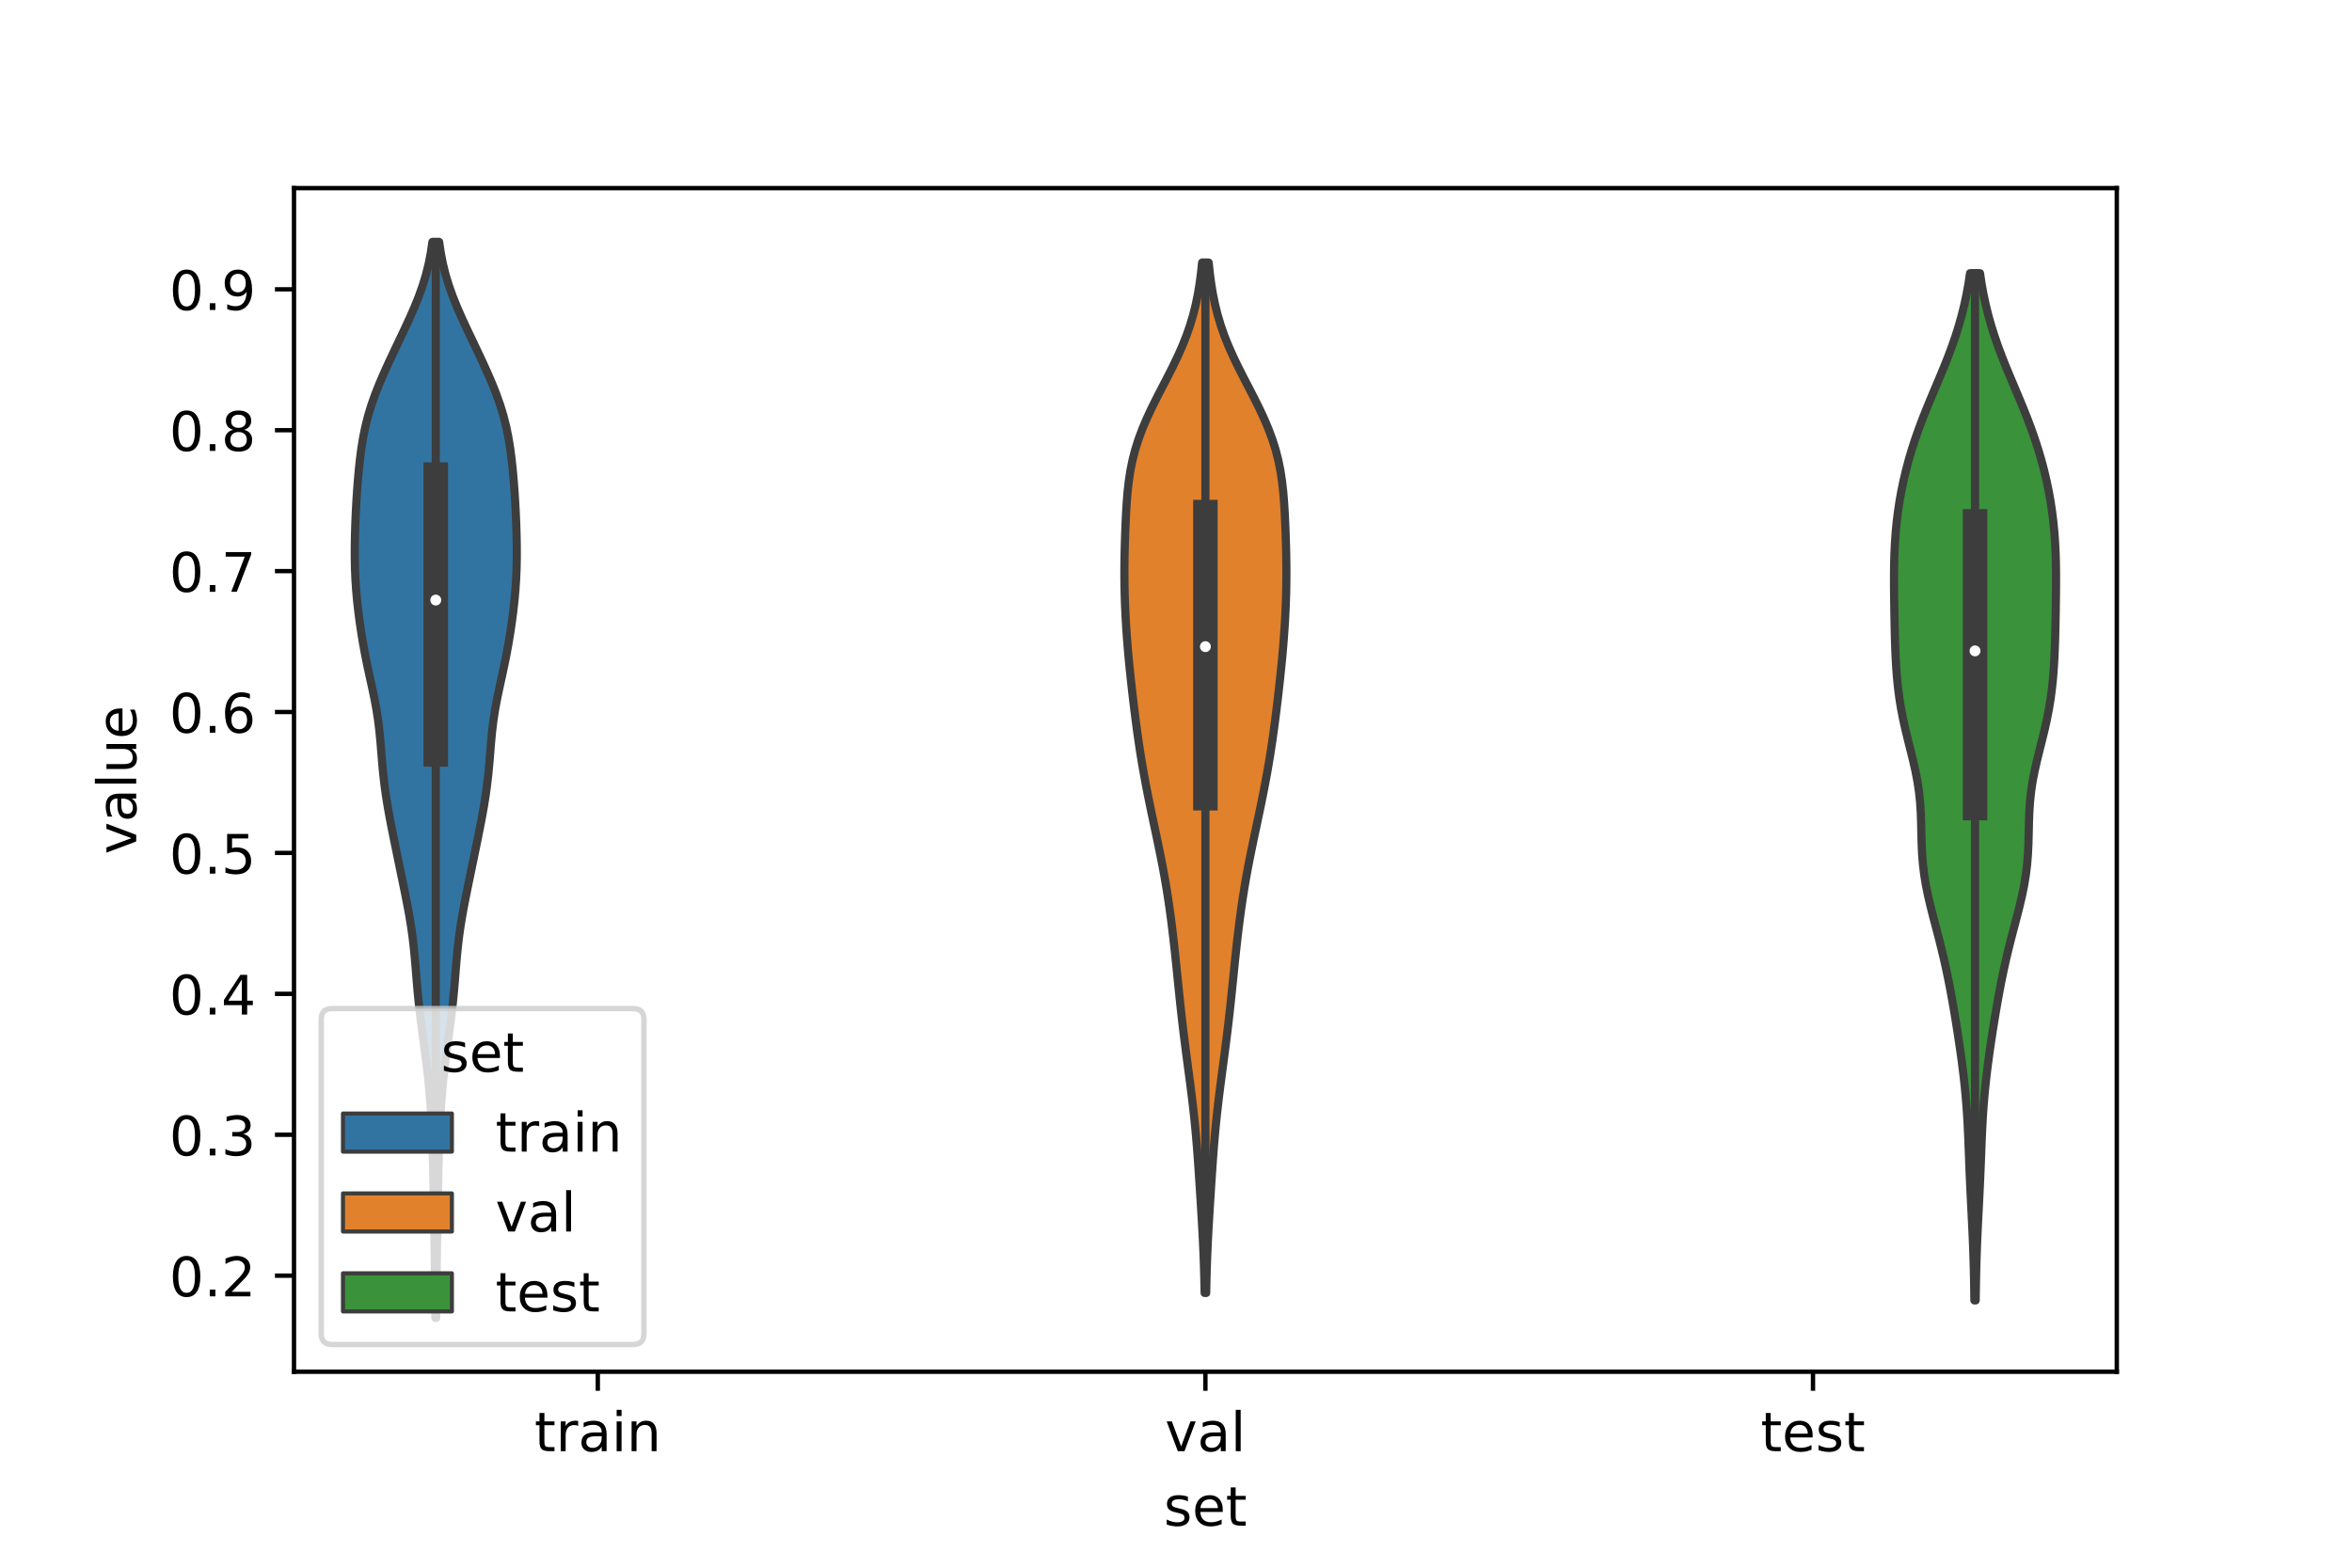 <?xml version="1.0" encoding="utf-8" standalone="no"?>
<!DOCTYPE svg PUBLIC "-//W3C//DTD SVG 1.1//EN"
  "http://www.w3.org/Graphics/SVG/1.1/DTD/svg11.dtd">
<!-- Created with matplotlib (https://matplotlib.org/) -->
<svg height="288pt" version="1.1" viewBox="0 0 432 288" width="432pt" xmlns="http://www.w3.org/2000/svg" xmlns:xlink="http://www.w3.org/1999/xlink">
 <defs>
  <style type="text/css">*{stroke-linecap:butt;stroke-linejoin:round;}</style>
 </defs>
 <g id="figure_1">
  <g id="patch_1">
   <path d="M 0 288 
L 432 288 
L 432 0 
L 0 0 
z
" style="fill:#ffffff;"/>
  </g>
  <g id="axes_1">
   <g id="patch_2">
    <path d="M 54 252 
L 388.8 252 
L 388.8 34.56 
L 54 34.56 
z
" style="fill:#ffffff;"/>
   </g>
   <g id="PolyCollection_1">
    <defs>
     <path d="M 80.111 -45.884 
L 79.969 -45.884 
L 79.951 -47.88 
L 79.931 -49.877 
L 79.91 -51.874 
L 79.886 -53.87 
L 79.86 -55.867 
L 79.831 -57.864 
L 79.799 -59.86 
L 79.764 -61.857 
L 79.728 -63.854 
L 79.692 -65.851 
L 79.656 -67.847 
L 79.62 -69.844 
L 79.581 -71.841 
L 79.539 -73.837 
L 79.488 -75.834 
L 79.427 -77.831 
L 79.351 -79.827 
L 79.259 -81.824 
L 79.146 -83.821 
L 79.008 -85.818 
L 78.842 -87.814 
L 78.647 -89.811 
L 78.424 -91.808 
L 78.177 -93.804 
L 77.914 -95.801 
L 77.644 -97.798 
L 77.379 -99.794 
L 77.131 -101.791 
L 76.908 -103.788 
L 76.711 -105.784 
L 76.538 -107.781 
L 76.377 -109.778 
L 76.21 -111.775 
L 76.019 -113.771 
L 75.788 -115.768 
L 75.51 -117.765 
L 75.183 -119.761 
L 74.816 -121.758 
L 74.422 -123.755 
L 74.015 -125.751 
L 73.603 -127.748 
L 73.191 -129.745 
L 72.781 -131.741 
L 72.373 -133.738 
L 71.972 -135.735 
L 71.585 -137.732 
L 71.225 -139.728 
L 70.902 -141.725 
L 70.625 -143.722 
L 70.395 -145.718 
L 70.206 -147.715 
L 70.042 -149.712 
L 69.879 -151.708 
L 69.688 -153.705 
L 69.445 -155.702 
L 69.136 -157.699 
L 68.763 -159.695 
L 68.344 -161.692 
L 67.905 -163.689 
L 67.474 -165.685 
L 67.07 -167.682 
L 66.702 -169.679 
L 66.371 -171.675 
L 66.075 -173.672 
L 65.813 -175.669 
L 65.589 -177.665 
L 65.41 -179.662 
L 65.278 -181.659 
L 65.196 -183.656 
L 65.16 -185.652 
L 65.162 -187.649 
L 65.197 -189.646 
L 65.257 -191.642 
L 65.341 -193.639 
L 65.446 -195.636 
L 65.572 -197.632 
L 65.722 -199.629 
L 65.899 -201.626 
L 66.111 -203.622 
L 66.371 -205.619 
L 66.696 -207.616 
L 67.102 -209.613 
L 67.606 -211.609 
L 68.214 -213.606 
L 68.923 -215.603 
L 69.718 -217.599 
L 70.581 -219.596 
L 71.49 -221.593 
L 72.428 -223.589 
L 73.379 -225.586 
L 74.327 -227.583 
L 75.251 -229.58 
L 76.127 -231.576 
L 76.93 -233.573 
L 77.641 -235.57 
L 78.245 -237.566 
L 78.74 -239.563 
L 79.128 -241.56 
L 79.42 -243.556 
L 80.66 -243.556 
L 80.66 -243.556 
L 80.952 -241.56 
L 81.34 -239.563 
L 81.835 -237.566 
L 82.439 -235.57 
L 83.15 -233.573 
L 83.953 -231.576 
L 84.829 -229.58 
L 85.753 -227.583 
L 86.701 -225.586 
L 87.652 -223.589 
L 88.59 -221.593 
L 89.499 -219.596 
L 90.362 -217.599 
L 91.157 -215.603 
L 91.866 -213.606 
L 92.474 -211.609 
L 92.978 -209.613 
L 93.384 -207.616 
L 93.709 -205.619 
L 93.969 -203.622 
L 94.181 -201.626 
L 94.358 -199.629 
L 94.508 -197.632 
L 94.634 -195.636 
L 94.739 -193.639 
L 94.823 -191.642 
L 94.883 -189.646 
L 94.918 -187.649 
L 94.92 -185.652 
L 94.884 -183.656 
L 94.802 -181.659 
L 94.67 -179.662 
L 94.491 -177.665 
L 94.267 -175.669 
L 94.005 -173.672 
L 93.709 -171.675 
L 93.378 -169.679 
L 93.01 -167.682 
L 92.606 -165.685 
L 92.175 -163.689 
L 91.736 -161.692 
L 91.317 -159.695 
L 90.944 -157.699 
L 90.635 -155.702 
L 90.392 -153.705 
L 90.201 -151.708 
L 90.038 -149.712 
L 89.874 -147.715 
L 89.685 -145.718 
L 89.455 -143.722 
L 89.178 -141.725 
L 88.855 -139.728 
L 88.495 -137.732 
L 88.108 -135.735 
L 87.707 -133.738 
L 87.299 -131.741 
L 86.889 -129.745 
L 86.477 -127.748 
L 86.065 -125.751 
L 85.658 -123.755 
L 85.264 -121.758 
L 84.897 -119.761 
L 84.57 -117.765 
L 84.292 -115.768 
L 84.061 -113.771 
L 83.87 -111.775 
L 83.703 -109.778 
L 83.542 -107.781 
L 83.369 -105.784 
L 83.172 -103.788 
L 82.949 -101.791 
L 82.701 -99.794 
L 82.436 -97.798 
L 82.166 -95.801 
L 81.903 -93.804 
L 81.656 -91.808 
L 81.433 -89.811 
L 81.238 -87.814 
L 81.072 -85.818 
L 80.934 -83.821 
L 80.821 -81.824 
L 80.729 -79.827 
L 80.653 -77.831 
L 80.592 -75.834 
L 80.541 -73.837 
L 80.499 -71.841 
L 80.46 -69.844 
L 80.424 -67.847 
L 80.388 -65.851 
L 80.352 -63.854 
L 80.316 -61.857 
L 80.281 -59.86 
L 80.249 -57.864 
L 80.22 -55.867 
L 80.194 -53.87 
L 80.17 -51.874 
L 80.149 -49.877 
L 80.129 -47.88 
L 80.111 -45.884 
z
" id="mbc31b98223" style="stroke:#3d3d3d;stroke-width:1.5;"/>
    </defs>
    <g clip-path="url(#p6bc2622157)">
     <use style="fill:#3274a1;stroke:#3d3d3d;stroke-width:1.5;" x="0" xlink:href="#mbc31b98223" y="288"/>
    </g>
   </g>
   <g id="PolyCollection_2">
    <defs>
     <path d="M 221.543 -50.468 
L 221.257 -50.468 
L 221.219 -52.38 
L 221.17 -54.292 
L 221.109 -56.204 
L 221.034 -58.116 
L 220.947 -60.028 
L 220.847 -61.94 
L 220.738 -63.852 
L 220.622 -65.764 
L 220.503 -67.676 
L 220.381 -69.588 
L 220.257 -71.5 
L 220.129 -73.412 
L 219.994 -75.324 
L 219.849 -77.236 
L 219.689 -79.148 
L 219.512 -81.06 
L 219.317 -82.972 
L 219.103 -84.884 
L 218.874 -86.796 
L 218.632 -88.708 
L 218.381 -90.62 
L 218.127 -92.532 
L 217.875 -94.444 
L 217.628 -96.356 
L 217.389 -98.268 
L 217.16 -100.18 
L 216.943 -102.092 
L 216.735 -104.004 
L 216.535 -105.916 
L 216.34 -107.828 
L 216.146 -109.74 
L 215.949 -111.652 
L 215.745 -113.563 
L 215.531 -115.475 
L 215.305 -117.387 
L 215.063 -119.299 
L 214.802 -121.211 
L 214.521 -123.123 
L 214.216 -125.035 
L 213.886 -126.947 
L 213.534 -128.859 
L 213.161 -130.771 
L 212.771 -132.683 
L 212.37 -134.595 
L 211.964 -136.507 
L 211.559 -138.419 
L 211.161 -140.331 
L 210.775 -142.243 
L 210.405 -144.155 
L 210.053 -146.067 
L 209.722 -147.979 
L 209.412 -149.891 
L 209.123 -151.803 
L 208.852 -153.715 
L 208.597 -155.627 
L 208.356 -157.539 
L 208.125 -159.451 
L 207.903 -161.363 
L 207.692 -163.275 
L 207.491 -165.187 
L 207.304 -167.099 
L 207.133 -169.011 
L 206.981 -170.923 
L 206.848 -172.835 
L 206.736 -174.747 
L 206.646 -176.659 
L 206.579 -178.571 
L 206.537 -180.483 
L 206.52 -182.395 
L 206.528 -184.307 
L 206.557 -186.219 
L 206.604 -188.131 
L 206.666 -190.043 
L 206.742 -191.955 
L 206.835 -193.867 
L 206.953 -195.779 
L 207.111 -197.691 
L 207.326 -199.603 
L 207.618 -201.515 
L 208.002 -203.427 
L 208.492 -205.339 
L 209.093 -207.251 
L 209.803 -209.163 
L 210.611 -211.075 
L 211.503 -212.987 
L 212.455 -214.899 
L 213.441 -216.811 
L 214.433 -218.723 
L 215.401 -220.635 
L 216.32 -222.547 
L 217.168 -224.459 
L 217.929 -226.37 
L 218.594 -228.282 
L 219.162 -230.194 
L 219.637 -232.106 
L 220.027 -234.018 
L 220.342 -235.93 
L 220.594 -237.842 
L 220.793 -239.754 
L 222.007 -239.754 
L 222.007 -239.754 
L 222.206 -237.842 
L 222.458 -235.93 
L 222.773 -234.018 
L 223.163 -232.106 
L 223.638 -230.194 
L 224.206 -228.282 
L 224.871 -226.37 
L 225.632 -224.459 
L 226.48 -222.547 
L 227.399 -220.635 
L 228.367 -218.723 
L 229.359 -216.811 
L 230.345 -214.899 
L 231.297 -212.987 
L 232.189 -211.075 
L 232.997 -209.163 
L 233.707 -207.251 
L 234.308 -205.339 
L 234.798 -203.427 
L 235.182 -201.515 
L 235.474 -199.603 
L 235.689 -197.691 
L 235.847 -195.779 
L 235.965 -193.867 
L 236.058 -191.955 
L 236.134 -190.043 
L 236.196 -188.131 
L 236.243 -186.219 
L 236.272 -184.307 
L 236.28 -182.395 
L 236.263 -180.483 
L 236.221 -178.571 
L 236.154 -176.659 
L 236.064 -174.747 
L 235.952 -172.835 
L 235.819 -170.923 
L 235.667 -169.011 
L 235.496 -167.099 
L 235.309 -165.187 
L 235.108 -163.275 
L 234.897 -161.363 
L 234.675 -159.451 
L 234.444 -157.539 
L 234.203 -155.627 
L 233.948 -153.715 
L 233.677 -151.803 
L 233.388 -149.891 
L 233.078 -147.979 
L 232.747 -146.067 
L 232.395 -144.155 
L 232.025 -142.243 
L 231.639 -140.331 
L 231.241 -138.419 
L 230.836 -136.507 
L 230.43 -134.595 
L 230.029 -132.683 
L 229.639 -130.771 
L 229.266 -128.859 
L 228.914 -126.947 
L 228.584 -125.035 
L 228.279 -123.123 
L 227.998 -121.211 
L 227.737 -119.299 
L 227.495 -117.387 
L 227.269 -115.475 
L 227.055 -113.563 
L 226.851 -111.652 
L 226.654 -109.74 
L 226.46 -107.828 
L 226.265 -105.916 
L 226.065 -104.004 
L 225.857 -102.092 
L 225.64 -100.18 
L 225.411 -98.268 
L 225.172 -96.356 
L 224.925 -94.444 
L 224.673 -92.532 
L 224.419 -90.62 
L 224.168 -88.708 
L 223.926 -86.796 
L 223.697 -84.884 
L 223.483 -82.972 
L 223.288 -81.06 
L 223.111 -79.148 
L 222.951 -77.236 
L 222.806 -75.324 
L 222.671 -73.412 
L 222.543 -71.5 
L 222.419 -69.588 
L 222.297 -67.676 
L 222.178 -65.764 
L 222.062 -63.852 
L 221.953 -61.94 
L 221.853 -60.028 
L 221.766 -58.116 
L 221.691 -56.204 
L 221.63 -54.292 
L 221.581 -52.38 
L 221.543 -50.468 
z
" id="m31bbfc624e" style="stroke:#3d3d3d;stroke-width:1.5;"/>
    </defs>
    <g clip-path="url(#p6bc2622157)">
     <use style="fill:#e1812c;stroke:#3d3d3d;stroke-width:1.5;" x="0" xlink:href="#m31bbfc624e" y="288"/>
    </g>
   </g>
   <g id="PolyCollection_3">
    <defs>
     <path d="M 362.88 -49.103 
L 362.64 -49.103 
L 362.614 -51.009 
L 362.58 -52.915 
L 362.538 -54.821 
L 362.485 -56.728 
L 362.42 -58.634 
L 362.344 -60.54 
L 362.258 -62.446 
L 362.164 -64.352 
L 362.067 -66.258 
L 361.971 -68.164 
L 361.879 -70.07 
L 361.794 -71.977 
L 361.716 -73.883 
L 361.643 -75.789 
L 361.57 -77.695 
L 361.491 -79.601 
L 361.399 -81.507 
L 361.287 -83.413 
L 361.15 -85.32 
L 360.985 -87.226 
L 360.793 -89.132 
L 360.575 -91.038 
L 360.333 -92.944 
L 360.072 -94.85 
L 359.794 -96.756 
L 359.502 -98.662 
L 359.198 -100.569 
L 358.881 -102.475 
L 358.549 -104.381 
L 358.199 -106.287 
L 357.827 -108.193 
L 357.429 -110.099 
L 357.001 -112.005 
L 356.544 -113.911 
L 356.062 -115.818 
L 355.563 -117.724 
L 355.062 -119.63 
L 354.578 -121.536 
L 354.132 -123.442 
L 353.744 -125.348 
L 353.43 -127.254 
L 353.197 -129.161 
L 353.042 -131.067 
L 352.952 -132.973 
L 352.901 -134.879 
L 352.859 -136.785 
L 352.793 -138.691 
L 352.671 -140.597 
L 352.473 -142.503 
L 352.19 -144.41 
L 351.824 -146.316 
L 351.394 -148.222 
L 350.925 -150.128 
L 350.444 -152.034 
L 349.98 -153.94 
L 349.555 -155.846 
L 349.185 -157.752 
L 348.874 -159.659 
L 348.624 -161.565 
L 348.429 -163.471 
L 348.282 -165.377 
L 348.173 -167.283 
L 348.094 -169.189 
L 348.035 -171.095 
L 347.99 -173.002 
L 347.953 -174.908 
L 347.922 -176.814 
L 347.897 -178.72 
L 347.881 -180.626 
L 347.88 -182.532 
L 347.903 -184.438 
L 347.956 -186.344 
L 348.048 -188.251 
L 348.183 -190.157 
L 348.366 -192.063 
L 348.6 -193.969 
L 348.886 -195.875 
L 349.227 -197.781 
L 349.622 -199.687 
L 350.073 -201.594 
L 350.58 -203.5 
L 351.142 -205.406 
L 351.758 -207.312 
L 352.428 -209.218 
L 353.145 -211.124 
L 353.904 -213.03 
L 354.692 -214.936 
L 355.497 -216.843 
L 356.302 -218.749 
L 357.091 -220.655 
L 357.847 -222.561 
L 358.558 -224.467 
L 359.215 -226.373 
L 359.811 -228.279 
L 360.343 -230.185 
L 360.81 -232.092 
L 361.215 -233.998 
L 361.559 -235.904 
L 361.845 -237.81 
L 363.675 -237.81 
L 363.675 -237.81 
L 363.961 -235.904 
L 364.305 -233.998 
L 364.71 -232.092 
L 365.177 -230.185 
L 365.709 -228.279 
L 366.305 -226.373 
L 366.962 -224.467 
L 367.673 -222.561 
L 368.429 -220.655 
L 369.218 -218.749 
L 370.023 -216.843 
L 370.828 -214.936 
L 371.616 -213.03 
L 372.375 -211.124 
L 373.092 -209.218 
L 373.762 -207.312 
L 374.378 -205.406 
L 374.94 -203.5 
L 375.447 -201.594 
L 375.898 -199.687 
L 376.293 -197.781 
L 376.634 -195.875 
L 376.92 -193.969 
L 377.154 -192.063 
L 377.337 -190.157 
L 377.472 -188.251 
L 377.564 -186.344 
L 377.617 -184.438 
L 377.64 -182.532 
L 377.639 -180.626 
L 377.623 -178.72 
L 377.598 -176.814 
L 377.567 -174.908 
L 377.53 -173.002 
L 377.485 -171.095 
L 377.426 -169.189 
L 377.347 -167.283 
L 377.238 -165.377 
L 377.091 -163.471 
L 376.896 -161.565 
L 376.646 -159.659 
L 376.335 -157.752 
L 375.965 -155.846 
L 375.54 -153.94 
L 375.076 -152.034 
L 374.595 -150.128 
L 374.126 -148.222 
L 373.696 -146.316 
L 373.33 -144.41 
L 373.047 -142.503 
L 372.849 -140.597 
L 372.727 -138.691 
L 372.661 -136.785 
L 372.619 -134.879 
L 372.568 -132.973 
L 372.478 -131.067 
L 372.323 -129.161 
L 372.09 -127.254 
L 371.776 -125.348 
L 371.388 -123.442 
L 370.942 -121.536 
L 370.458 -119.63 
L 369.957 -117.724 
L 369.458 -115.818 
L 368.976 -113.911 
L 368.519 -112.005 
L 368.091 -110.099 
L 367.693 -108.193 
L 367.321 -106.287 
L 366.971 -104.381 
L 366.639 -102.475 
L 366.322 -100.569 
L 366.018 -98.662 
L 365.726 -96.756 
L 365.448 -94.85 
L 365.187 -92.944 
L 364.945 -91.038 
L 364.727 -89.132 
L 364.535 -87.226 
L 364.37 -85.32 
L 364.233 -83.413 
L 364.121 -81.507 
L 364.029 -79.601 
L 363.95 -77.695 
L 363.877 -75.789 
L 363.804 -73.883 
L 363.726 -71.977 
L 363.641 -70.07 
L 363.549 -68.164 
L 363.453 -66.258 
L 363.356 -64.352 
L 363.262 -62.446 
L 363.176 -60.54 
L 363.1 -58.634 
L 363.035 -56.728 
L 362.982 -54.821 
L 362.94 -52.915 
L 362.906 -51.009 
L 362.88 -49.103 
z
" id="m9f8ee7c11a" style="stroke:#3d3d3d;stroke-width:1.5;"/>
    </defs>
    <g clip-path="url(#p6bc2622157)">
     <use style="fill:#3a923a;stroke:#3d3d3d;stroke-width:1.5;" x="0" xlink:href="#m9f8ee7c11a" y="288"/>
    </g>
   </g>
   <g id="patch_3">
    <path clip-path="url(#p6bc2622157)" d="M 109.8 286.124 
L 109.8 286.124 
L 109.8 286.124 
L 109.8 286.124 
z
" style="fill:#3274a1;stroke:#3d3d3d;stroke-linejoin:miter;stroke-width:0.75;"/>
   </g>
   <g id="patch_4">
    <path clip-path="url(#p6bc2622157)" d="M 109.8 286.124 
L 109.8 286.124 
L 109.8 286.124 
L 109.8 286.124 
z
" style="fill:#e1812c;stroke:#3d3d3d;stroke-linejoin:miter;stroke-width:0.75;"/>
   </g>
   <g id="patch_5">
    <path clip-path="url(#p6bc2622157)" d="M 109.8 286.124 
L 109.8 286.124 
L 109.8 286.124 
L 109.8 286.124 
z
" style="fill:#3a923a;stroke:#3d3d3d;stroke-linejoin:miter;stroke-width:0.75;"/>
   </g>
   <g id="matplotlib.axis_1">
    <g id="xtick_1">
     <g id="line2d_1">
      <defs>
       <path d="M 0 0 
L 0 3.5 
" id="mb45bcda071" style="stroke:#000000;stroke-width:0.8;"/>
      </defs>
      <g>
       <use style="stroke:#000000;stroke-width:0.8;" x="109.8" xlink:href="#mb45bcda071" y="252"/>
      </g>
     </g>
     <g id="text_1">
      <!-- train -->
      <g transform="translate(98.162 266.598)scale(0.1 -0.1)">
       <defs>
        <path d="M 18.312 70.219 
L 18.312 54.688 
L 36.812 54.688 
L 36.812 47.703 
L 18.312 47.703 
L 18.312 18.016 
Q 18.312 11.328 20.141 9.422 
Q 21.969 7.516 27.594 7.516 
L 36.812 7.516 
L 36.812 0 
L 27.594 0 
Q 17.188 0 13.234 3.875 
Q 9.281 7.766 9.281 18.016 
L 9.281 47.703 
L 2.688 47.703 
L 2.688 54.688 
L 9.281 54.688 
L 9.281 70.219 
z
" id="DejaVuSans-116"/>
        <path d="M 41.109 46.297 
Q 39.594 47.172 37.812 47.578 
Q 36.031 48 33.891 48 
Q 26.266 48 22.188 43.047 
Q 18.109 38.094 18.109 28.812 
L 18.109 0 
L 9.078 0 
L 9.078 54.688 
L 18.109 54.688 
L 18.109 46.188 
Q 20.953 51.172 25.484 53.578 
Q 30.031 56 36.531 56 
Q 37.453 56 38.578 55.875 
Q 39.703 55.766 41.062 55.516 
z
" id="DejaVuSans-114"/>
        <path d="M 34.281 27.484 
Q 23.391 27.484 19.188 25 
Q 14.984 22.516 14.984 16.5 
Q 14.984 11.719 18.141 8.906 
Q 21.297 6.109 26.703 6.109 
Q 34.188 6.109 38.703 11.406 
Q 43.219 16.703 43.219 25.484 
L 43.219 27.484 
z
M 52.203 31.203 
L 52.203 0 
L 43.219 0 
L 43.219 8.297 
Q 40.141 3.328 35.547 0.953 
Q 30.953 -1.422 24.312 -1.422 
Q 15.922 -1.422 10.953 3.297 
Q 6 8.016 6 15.922 
Q 6 25.141 12.172 29.828 
Q 18.359 34.516 30.609 34.516 
L 43.219 34.516 
L 43.219 35.406 
Q 43.219 41.609 39.141 45 
Q 35.062 48.391 27.688 48.391 
Q 23 48.391 18.547 47.266 
Q 14.109 46.141 10.016 43.891 
L 10.016 52.203 
Q 14.938 54.109 19.578 55.047 
Q 24.219 56 28.609 56 
Q 40.484 56 46.344 49.844 
Q 52.203 43.703 52.203 31.203 
z
" id="DejaVuSans-97"/>
        <path d="M 9.422 54.688 
L 18.406 54.688 
L 18.406 0 
L 9.422 0 
z
M 9.422 75.984 
L 18.406 75.984 
L 18.406 64.594 
L 9.422 64.594 
z
" id="DejaVuSans-105"/>
        <path d="M 54.891 33.016 
L 54.891 0 
L 45.906 0 
L 45.906 32.719 
Q 45.906 40.484 42.875 44.328 
Q 39.844 48.188 33.797 48.188 
Q 26.516 48.188 22.312 43.547 
Q 18.109 38.922 18.109 30.906 
L 18.109 0 
L 9.078 0 
L 9.078 54.688 
L 18.109 54.688 
L 18.109 46.188 
Q 21.344 51.125 25.703 53.562 
Q 30.078 56 35.797 56 
Q 45.219 56 50.047 50.172 
Q 54.891 44.344 54.891 33.016 
z
" id="DejaVuSans-110"/>
       </defs>
       <use xlink:href="#DejaVuSans-116"/>
       <use x="39.209" xlink:href="#DejaVuSans-114"/>
       <use x="80.322" xlink:href="#DejaVuSans-97"/>
       <use x="141.602" xlink:href="#DejaVuSans-105"/>
       <use x="169.385" xlink:href="#DejaVuSans-110"/>
      </g>
     </g>
    </g>
    <g id="xtick_2">
     <g id="line2d_2">
      <g>
       <use style="stroke:#000000;stroke-width:0.8;" x="221.4" xlink:href="#mb45bcda071" y="252"/>
      </g>
     </g>
     <g id="text_2">
      <!-- val -->
      <g transform="translate(213.988 266.598)scale(0.1 -0.1)">
       <defs>
        <path d="M 2.984 54.688 
L 12.5 54.688 
L 29.594 8.797 
L 46.688 54.688 
L 56.203 54.688 
L 35.688 0 
L 23.484 0 
z
" id="DejaVuSans-118"/>
        <path d="M 9.422 75.984 
L 18.406 75.984 
L 18.406 0 
L 9.422 0 
z
" id="DejaVuSans-108"/>
       </defs>
       <use xlink:href="#DejaVuSans-118"/>
       <use x="59.18" xlink:href="#DejaVuSans-97"/>
       <use x="120.459" xlink:href="#DejaVuSans-108"/>
      </g>
     </g>
    </g>
    <g id="xtick_3">
     <g id="line2d_3">
      <g>
       <use style="stroke:#000000;stroke-width:0.8;" x="333" xlink:href="#mb45bcda071" y="252"/>
      </g>
     </g>
     <g id="text_3">
      <!-- test -->
      <g transform="translate(323.398 266.598)scale(0.1 -0.1)">
       <defs>
        <path d="M 56.203 29.594 
L 56.203 25.203 
L 14.891 25.203 
Q 15.484 15.922 20.484 11.062 
Q 25.484 6.203 34.422 6.203 
Q 39.594 6.203 44.453 7.469 
Q 49.312 8.734 54.109 11.281 
L 54.109 2.781 
Q 49.266 0.734 44.188 -0.344 
Q 39.109 -1.422 33.891 -1.422 
Q 20.797 -1.422 13.156 6.188 
Q 5.516 13.812 5.516 26.812 
Q 5.516 40.234 12.766 48.109 
Q 20.016 56 32.328 56 
Q 43.359 56 49.781 48.891 
Q 56.203 41.797 56.203 29.594 
z
M 47.219 32.234 
Q 47.125 39.594 43.094 43.984 
Q 39.062 48.391 32.422 48.391 
Q 24.906 48.391 20.391 44.141 
Q 15.875 39.891 15.188 32.172 
z
" id="DejaVuSans-101"/>
        <path d="M 44.281 53.078 
L 44.281 44.578 
Q 40.484 46.531 36.375 47.5 
Q 32.281 48.484 27.875 48.484 
Q 21.188 48.484 17.844 46.438 
Q 14.5 44.391 14.5 40.281 
Q 14.5 37.156 16.891 35.375 
Q 19.281 33.594 26.516 31.984 
L 29.594 31.297 
Q 39.156 29.25 43.188 25.516 
Q 47.219 21.781 47.219 15.094 
Q 47.219 7.469 41.188 3.016 
Q 35.156 -1.422 24.609 -1.422 
Q 20.219 -1.422 15.453 -0.562 
Q 10.688 0.297 5.422 2 
L 5.422 11.281 
Q 10.406 8.688 15.234 7.391 
Q 20.062 6.109 24.812 6.109 
Q 31.156 6.109 34.562 8.281 
Q 37.984 10.453 37.984 14.406 
Q 37.984 18.062 35.516 20.016 
Q 33.062 21.969 24.703 23.781 
L 21.578 24.516 
Q 13.234 26.266 9.516 29.906 
Q 5.812 33.547 5.812 39.891 
Q 5.812 47.609 11.281 51.797 
Q 16.75 56 26.812 56 
Q 31.781 56 36.172 55.266 
Q 40.578 54.547 44.281 53.078 
z
" id="DejaVuSans-115"/>
       </defs>
       <use xlink:href="#DejaVuSans-116"/>
       <use x="39.209" xlink:href="#DejaVuSans-101"/>
       <use x="100.732" xlink:href="#DejaVuSans-115"/>
       <use x="152.832" xlink:href="#DejaVuSans-116"/>
      </g>
     </g>
    </g>
    <g id="text_4">
     <!-- set -->
     <g transform="translate(213.759 280.277)scale(0.1 -0.1)">
      <use xlink:href="#DejaVuSans-115"/>
      <use x="52.1" xlink:href="#DejaVuSans-101"/>
      <use x="113.623" xlink:href="#DejaVuSans-116"/>
     </g>
    </g>
   </g>
   <g id="matplotlib.axis_2">
    <g id="ytick_1">
     <g id="line2d_4">
      <defs>
       <path d="M 0 0 
L -3.5 0 
" id="m79073568fd" style="stroke:#000000;stroke-width:0.8;"/>
      </defs>
      <g>
       <use style="stroke:#000000;stroke-width:0.8;" x="54" xlink:href="#m79073568fd" y="234.351"/>
      </g>
     </g>
     <g id="text_5">
      <!-- 0.2 -->
      <g transform="translate(31.097 238.15)scale(0.1 -0.1)">
       <defs>
        <path d="M 31.781 66.406 
Q 24.172 66.406 20.328 58.906 
Q 16.5 51.422 16.5 36.375 
Q 16.5 21.391 20.328 13.891 
Q 24.172 6.391 31.781 6.391 
Q 39.453 6.391 43.281 13.891 
Q 47.125 21.391 47.125 36.375 
Q 47.125 51.422 43.281 58.906 
Q 39.453 66.406 31.781 66.406 
z
M 31.781 74.219 
Q 44.047 74.219 50.516 64.516 
Q 56.984 54.828 56.984 36.375 
Q 56.984 17.969 50.516 8.266 
Q 44.047 -1.422 31.781 -1.422 
Q 19.531 -1.422 13.062 8.266 
Q 6.594 17.969 6.594 36.375 
Q 6.594 54.828 13.062 64.516 
Q 19.531 74.219 31.781 74.219 
z
" id="DejaVuSans-48"/>
        <path d="M 10.688 12.406 
L 21 12.406 
L 21 0 
L 10.688 0 
z
" id="DejaVuSans-46"/>
        <path d="M 19.188 8.297 
L 53.609 8.297 
L 53.609 0 
L 7.328 0 
L 7.328 8.297 
Q 12.938 14.109 22.625 23.891 
Q 32.328 33.688 34.812 36.531 
Q 39.547 41.844 41.422 45.531 
Q 43.312 49.219 43.312 52.781 
Q 43.312 58.594 39.234 62.25 
Q 35.156 65.922 28.609 65.922 
Q 23.969 65.922 18.812 64.312 
Q 13.672 62.703 7.812 59.422 
L 7.812 69.391 
Q 13.766 71.781 18.938 73 
Q 24.125 74.219 28.422 74.219 
Q 39.75 74.219 46.484 68.547 
Q 53.219 62.891 53.219 53.422 
Q 53.219 48.922 51.531 44.891 
Q 49.859 40.875 45.406 35.406 
Q 44.188 33.984 37.641 27.219 
Q 31.109 20.453 19.188 8.297 
z
" id="DejaVuSans-50"/>
       </defs>
       <use xlink:href="#DejaVuSans-48"/>
       <use x="63.623" xlink:href="#DejaVuSans-46"/>
       <use x="95.41" xlink:href="#DejaVuSans-50"/>
      </g>
     </g>
    </g>
    <g id="ytick_2">
     <g id="line2d_5">
      <g>
       <use style="stroke:#000000;stroke-width:0.8;" x="54" xlink:href="#m79073568fd" y="208.465"/>
      </g>
     </g>
     <g id="text_6">
      <!-- 0.3 -->
      <g transform="translate(31.097 212.264)scale(0.1 -0.1)">
       <defs>
        <path d="M 40.578 39.312 
Q 47.656 37.797 51.625 33 
Q 55.609 28.219 55.609 21.188 
Q 55.609 10.406 48.188 4.484 
Q 40.766 -1.422 27.094 -1.422 
Q 22.516 -1.422 17.656 -0.516 
Q 12.797 0.391 7.625 2.203 
L 7.625 11.719 
Q 11.719 9.328 16.594 8.109 
Q 21.484 6.891 26.812 6.891 
Q 36.078 6.891 40.938 10.547 
Q 45.797 14.203 45.797 21.188 
Q 45.797 27.641 41.281 31.266 
Q 36.766 34.906 28.719 34.906 
L 20.219 34.906 
L 20.219 43.016 
L 29.109 43.016 
Q 36.375 43.016 40.234 45.922 
Q 44.094 48.828 44.094 54.297 
Q 44.094 59.906 40.109 62.906 
Q 36.141 65.922 28.719 65.922 
Q 24.656 65.922 20.016 65.031 
Q 15.375 64.156 9.812 62.312 
L 9.812 71.094 
Q 15.438 72.656 20.344 73.438 
Q 25.25 74.219 29.594 74.219 
Q 40.828 74.219 47.359 69.109 
Q 53.906 64.016 53.906 55.328 
Q 53.906 49.266 50.438 45.094 
Q 46.969 40.922 40.578 39.312 
z
" id="DejaVuSans-51"/>
       </defs>
       <use xlink:href="#DejaVuSans-48"/>
       <use x="63.623" xlink:href="#DejaVuSans-46"/>
       <use x="95.41" xlink:href="#DejaVuSans-51"/>
      </g>
     </g>
    </g>
    <g id="ytick_3">
     <g id="line2d_6">
      <g>
       <use style="stroke:#000000;stroke-width:0.8;" x="54" xlink:href="#m79073568fd" y="182.578"/>
      </g>
     </g>
     <g id="text_7">
      <!-- 0.4 -->
      <g transform="translate(31.097 186.377)scale(0.1 -0.1)">
       <defs>
        <path d="M 37.797 64.312 
L 12.891 25.391 
L 37.797 25.391 
z
M 35.203 72.906 
L 47.609 72.906 
L 47.609 25.391 
L 58.016 25.391 
L 58.016 17.188 
L 47.609 17.188 
L 47.609 0 
L 37.797 0 
L 37.797 17.188 
L 4.891 17.188 
L 4.891 26.703 
z
" id="DejaVuSans-52"/>
       </defs>
       <use xlink:href="#DejaVuSans-48"/>
       <use x="63.623" xlink:href="#DejaVuSans-46"/>
       <use x="95.41" xlink:href="#DejaVuSans-52"/>
      </g>
     </g>
    </g>
    <g id="ytick_4">
     <g id="line2d_7">
      <g>
       <use style="stroke:#000000;stroke-width:0.8;" x="54" xlink:href="#m79073568fd" y="156.692"/>
      </g>
     </g>
     <g id="text_8">
      <!-- 0.5 -->
      <g transform="translate(31.097 160.491)scale(0.1 -0.1)">
       <defs>
        <path d="M 10.797 72.906 
L 49.516 72.906 
L 49.516 64.594 
L 19.828 64.594 
L 19.828 46.734 
Q 21.969 47.469 24.109 47.828 
Q 26.266 48.188 28.422 48.188 
Q 40.625 48.188 47.75 41.5 
Q 54.891 34.812 54.891 23.391 
Q 54.891 11.625 47.562 5.094 
Q 40.234 -1.422 26.906 -1.422 
Q 22.312 -1.422 17.547 -0.641 
Q 12.797 0.141 7.719 1.703 
L 7.719 11.625 
Q 12.109 9.234 16.797 8.062 
Q 21.484 6.891 26.703 6.891 
Q 35.156 6.891 40.078 11.328 
Q 45.016 15.766 45.016 23.391 
Q 45.016 31 40.078 35.438 
Q 35.156 39.891 26.703 39.891 
Q 22.75 39.891 18.812 39.016 
Q 14.891 38.141 10.797 36.281 
z
" id="DejaVuSans-53"/>
       </defs>
       <use xlink:href="#DejaVuSans-48"/>
       <use x="63.623" xlink:href="#DejaVuSans-46"/>
       <use x="95.41" xlink:href="#DejaVuSans-53"/>
      </g>
     </g>
    </g>
    <g id="ytick_5">
     <g id="line2d_8">
      <g>
       <use style="stroke:#000000;stroke-width:0.8;" x="54" xlink:href="#m79073568fd" y="130.805"/>
      </g>
     </g>
     <g id="text_9">
      <!-- 0.6 -->
      <g transform="translate(31.097 134.604)scale(0.1 -0.1)">
       <defs>
        <path d="M 33.016 40.375 
Q 26.375 40.375 22.484 35.828 
Q 18.609 31.297 18.609 23.391 
Q 18.609 15.531 22.484 10.953 
Q 26.375 6.391 33.016 6.391 
Q 39.656 6.391 43.531 10.953 
Q 47.406 15.531 47.406 23.391 
Q 47.406 31.297 43.531 35.828 
Q 39.656 40.375 33.016 40.375 
z
M 52.594 71.297 
L 52.594 62.312 
Q 48.875 64.062 45.094 64.984 
Q 41.312 65.922 37.594 65.922 
Q 27.828 65.922 22.672 59.328 
Q 17.531 52.734 16.797 39.406 
Q 19.672 43.656 24.016 45.922 
Q 28.375 48.188 33.594 48.188 
Q 44.578 48.188 50.953 41.516 
Q 57.328 34.859 57.328 23.391 
Q 57.328 12.156 50.688 5.359 
Q 44.047 -1.422 33.016 -1.422 
Q 20.359 -1.422 13.672 8.266 
Q 6.984 17.969 6.984 36.375 
Q 6.984 53.656 15.188 63.938 
Q 23.391 74.219 37.203 74.219 
Q 40.922 74.219 44.703 73.484 
Q 48.484 72.75 52.594 71.297 
z
" id="DejaVuSans-54"/>
       </defs>
       <use xlink:href="#DejaVuSans-48"/>
       <use x="63.623" xlink:href="#DejaVuSans-46"/>
       <use x="95.41" xlink:href="#DejaVuSans-54"/>
      </g>
     </g>
    </g>
    <g id="ytick_6">
     <g id="line2d_9">
      <g>
       <use style="stroke:#000000;stroke-width:0.8;" x="54" xlink:href="#m79073568fd" y="104.919"/>
      </g>
     </g>
     <g id="text_10">
      <!-- 0.7 -->
      <g transform="translate(31.097 108.718)scale(0.1 -0.1)">
       <defs>
        <path d="M 8.203 72.906 
L 55.078 72.906 
L 55.078 68.703 
L 28.609 0 
L 18.312 0 
L 43.219 64.594 
L 8.203 64.594 
z
" id="DejaVuSans-55"/>
       </defs>
       <use xlink:href="#DejaVuSans-48"/>
       <use x="63.623" xlink:href="#DejaVuSans-46"/>
       <use x="95.41" xlink:href="#DejaVuSans-55"/>
      </g>
     </g>
    </g>
    <g id="ytick_7">
     <g id="line2d_10">
      <g>
       <use style="stroke:#000000;stroke-width:0.8;" x="54" xlink:href="#m79073568fd" y="79.032"/>
      </g>
     </g>
     <g id="text_11">
      <!-- 0.8 -->
      <g transform="translate(31.097 82.831)scale(0.1 -0.1)">
       <defs>
        <path d="M 31.781 34.625 
Q 24.75 34.625 20.719 30.859 
Q 16.703 27.094 16.703 20.516 
Q 16.703 13.922 20.719 10.156 
Q 24.75 6.391 31.781 6.391 
Q 38.812 6.391 42.859 10.172 
Q 46.922 13.969 46.922 20.516 
Q 46.922 27.094 42.891 30.859 
Q 38.875 34.625 31.781 34.625 
z
M 21.922 38.812 
Q 15.578 40.375 12.031 44.719 
Q 8.5 49.078 8.5 55.328 
Q 8.5 64.062 14.719 69.141 
Q 20.953 74.219 31.781 74.219 
Q 42.672 74.219 48.875 69.141 
Q 55.078 64.062 55.078 55.328 
Q 55.078 49.078 51.531 44.719 
Q 48 40.375 41.703 38.812 
Q 48.828 37.156 52.797 32.312 
Q 56.781 27.484 56.781 20.516 
Q 56.781 9.906 50.312 4.234 
Q 43.844 -1.422 31.781 -1.422 
Q 19.734 -1.422 13.25 4.234 
Q 6.781 9.906 6.781 20.516 
Q 6.781 27.484 10.781 32.312 
Q 14.797 37.156 21.922 38.812 
z
M 18.312 54.391 
Q 18.312 48.734 21.844 45.562 
Q 25.391 42.391 31.781 42.391 
Q 38.141 42.391 41.719 45.562 
Q 45.312 48.734 45.312 54.391 
Q 45.312 60.062 41.719 63.234 
Q 38.141 66.406 31.781 66.406 
Q 25.391 66.406 21.844 63.234 
Q 18.312 60.062 18.312 54.391 
z
" id="DejaVuSans-56"/>
       </defs>
       <use xlink:href="#DejaVuSans-48"/>
       <use x="63.623" xlink:href="#DejaVuSans-46"/>
       <use x="95.41" xlink:href="#DejaVuSans-56"/>
      </g>
     </g>
    </g>
    <g id="ytick_8">
     <g id="line2d_11">
      <g>
       <use style="stroke:#000000;stroke-width:0.8;" x="54" xlink:href="#m79073568fd" y="53.146"/>
      </g>
     </g>
     <g id="text_12">
      <!-- 0.9 -->
      <g transform="translate(31.097 56.945)scale(0.1 -0.1)">
       <defs>
        <path d="M 10.984 1.516 
L 10.984 10.5 
Q 14.703 8.734 18.5 7.812 
Q 22.312 6.891 25.984 6.891 
Q 35.75 6.891 40.891 13.453 
Q 46.047 20.016 46.781 33.406 
Q 43.953 29.203 39.594 26.953 
Q 35.25 24.703 29.984 24.703 
Q 19.047 24.703 12.672 31.312 
Q 6.297 37.938 6.297 49.422 
Q 6.297 60.641 12.938 67.422 
Q 19.578 74.219 30.609 74.219 
Q 43.266 74.219 49.922 64.516 
Q 56.594 54.828 56.594 36.375 
Q 56.594 19.141 48.406 8.859 
Q 40.234 -1.422 26.422 -1.422 
Q 22.703 -1.422 18.891 -0.688 
Q 15.094 0.047 10.984 1.516 
z
M 30.609 32.422 
Q 37.25 32.422 41.125 36.953 
Q 45.016 41.5 45.016 49.422 
Q 45.016 57.281 41.125 61.844 
Q 37.25 66.406 30.609 66.406 
Q 23.969 66.406 20.094 61.844 
Q 16.219 57.281 16.219 49.422 
Q 16.219 41.5 20.094 36.953 
Q 23.969 32.422 30.609 32.422 
z
" id="DejaVuSans-57"/>
       </defs>
       <use xlink:href="#DejaVuSans-48"/>
       <use x="63.623" xlink:href="#DejaVuSans-46"/>
       <use x="95.41" xlink:href="#DejaVuSans-57"/>
      </g>
     </g>
    </g>
    <g id="text_13">
     <!-- value -->
     <g transform="translate(25.017 156.938)rotate(-90)scale(0.1 -0.1)">
      <defs>
       <path d="M 8.5 21.578 
L 8.5 54.688 
L 17.484 54.688 
L 17.484 21.922 
Q 17.484 14.156 20.5 10.266 
Q 23.531 6.391 29.594 6.391 
Q 36.859 6.391 41.078 11.031 
Q 45.312 15.672 45.312 23.688 
L 45.312 54.688 
L 54.297 54.688 
L 54.297 0 
L 45.312 0 
L 45.312 8.406 
Q 42.047 3.422 37.719 1 
Q 33.406 -1.422 27.688 -1.422 
Q 18.266 -1.422 13.375 4.438 
Q 8.5 10.297 8.5 21.578 
z
M 31.109 56 
z
" id="DejaVuSans-117"/>
      </defs>
      <use xlink:href="#DejaVuSans-118"/>
      <use x="59.18" xlink:href="#DejaVuSans-97"/>
      <use x="120.459" xlink:href="#DejaVuSans-108"/>
      <use x="148.242" xlink:href="#DejaVuSans-117"/>
      <use x="211.621" xlink:href="#DejaVuSans-101"/>
     </g>
    </g>
   </g>
   <g id="line2d_12">
    <path clip-path="url(#p6bc2622157)" d="M 80.04 214.469 
L 80.04 44.444 
" style="fill:none;stroke:#3d3d3d;stroke-linecap:square;stroke-width:1.5;"/>
   </g>
   <g id="line2d_13">
    <path clip-path="url(#p6bc2622157)" d="M 80.04 138.605 
L 80.04 87.185 
" style="fill:none;stroke:#3d3d3d;stroke-linecap:square;stroke-width:4.5;"/>
   </g>
   <g id="line2d_14">
    <path clip-path="url(#p6bc2622157)" d="M 221.4 223.227 
L 221.4 48.246 
" style="fill:none;stroke:#3d3d3d;stroke-linecap:square;stroke-width:1.5;"/>
   </g>
   <g id="line2d_15">
    <path clip-path="url(#p6bc2622157)" d="M 221.4 146.642 
L 221.4 94.076 
" style="fill:none;stroke:#3d3d3d;stroke-linecap:square;stroke-width:4.5;"/>
   </g>
   <g id="line2d_16">
    <path clip-path="url(#p6bc2622157)" d="M 362.76 225.984 
L 362.76 50.19 
" style="fill:none;stroke:#3d3d3d;stroke-linecap:square;stroke-width:1.5;"/>
   </g>
   <g id="line2d_17">
    <path clip-path="url(#p6bc2622157)" d="M 362.76 148.445 
L 362.76 95.777 
" style="fill:none;stroke:#3d3d3d;stroke-linecap:square;stroke-width:4.5;"/>
   </g>
   <g id="patch_6">
    <path d="M 54 252 
L 54 34.56 
" style="fill:none;stroke:#000000;stroke-linecap:square;stroke-linejoin:miter;stroke-width:0.8;"/>
   </g>
   <g id="patch_7">
    <path d="M 388.8 252 
L 388.8 34.56 
" style="fill:none;stroke:#000000;stroke-linecap:square;stroke-linejoin:miter;stroke-width:0.8;"/>
   </g>
   <g id="patch_8">
    <path d="M 54 252 
L 388.8 252 
" style="fill:none;stroke:#000000;stroke-linecap:square;stroke-linejoin:miter;stroke-width:0.8;"/>
   </g>
   <g id="patch_9">
    <path d="M 54 34.56 
L 388.8 34.56 
" style="fill:none;stroke:#000000;stroke-linecap:square;stroke-linejoin:miter;stroke-width:0.8;"/>
   </g>
   <g id="PathCollection_1">
    <defs>
     <path d="M 0 1.5 
C 0.398 1.5 0.779 1.342 1.061 1.061 
C 1.342 0.779 1.5 0.398 1.5 0 
C 1.5 -0.398 1.342 -0.779 1.061 -1.061 
C 0.779 -1.342 0.398 -1.5 0 -1.5 
C -0.398 -1.5 -0.779 -1.342 -1.061 -1.061 
C -1.342 -0.779 -1.5 -0.398 -1.5 0 
C -1.5 0.398 -1.342 0.779 -1.061 1.061 
C -0.779 1.342 -0.398 1.5 0 1.5 
z
" id="m9577147f8f" style="stroke:#3d3d3d;"/>
    </defs>
    <g clip-path="url(#p6bc2622157)">
     <use style="fill:#ffffff;stroke:#3d3d3d;" x="80.04" xlink:href="#m9577147f8f" y="110.238"/>
    </g>
   </g>
   <g id="PathCollection_2">
    <g clip-path="url(#p6bc2622157)">
     <use style="fill:#ffffff;stroke:#3d3d3d;" x="221.4" xlink:href="#m9577147f8f" y="118.795"/>
    </g>
   </g>
   <g id="PathCollection_3">
    <g clip-path="url(#p6bc2622157)">
     <use style="fill:#ffffff;stroke:#3d3d3d;" x="362.76" xlink:href="#m9577147f8f" y="119.572"/>
    </g>
   </g>
   <g id="legend_1">
    <g id="patch_10">
     <path d="M 61 247 
L 116.275 247 
Q 118.275 247 118.275 245 
L 118.275 187.287 
Q 118.275 185.287 116.275 185.287 
L 61 185.287 
Q 59 185.287 59 187.287 
L 59 245 
Q 59 247 61 247 
z
" style="fill:#ffffff;opacity:0.8;stroke:#cccccc;stroke-linejoin:miter;"/>
    </g>
    <g id="text_14">
     <!-- set -->
     <g transform="translate(80.996 196.886)scale(0.1 -0.1)">
      <use xlink:href="#DejaVuSans-115"/>
      <use x="52.1" xlink:href="#DejaVuSans-101"/>
      <use x="113.623" xlink:href="#DejaVuSans-116"/>
     </g>
    </g>
    <g id="patch_11">
     <path d="M 63 211.564 
L 83 211.564 
L 83 204.564 
L 63 204.564 
z
" style="fill:#3274a1;stroke:#3d3d3d;stroke-linejoin:miter;stroke-width:0.75;"/>
    </g>
    <g id="text_15">
     <!-- train -->
     <g transform="translate(91 211.564)scale(0.1 -0.1)">
      <use xlink:href="#DejaVuSans-116"/>
      <use x="39.209" xlink:href="#DejaVuSans-114"/>
      <use x="80.322" xlink:href="#DejaVuSans-97"/>
      <use x="141.602" xlink:href="#DejaVuSans-105"/>
      <use x="169.385" xlink:href="#DejaVuSans-110"/>
     </g>
    </g>
    <g id="patch_12">
     <path d="M 63 226.242 
L 83 226.242 
L 83 219.242 
L 63 219.242 
z
" style="fill:#e1812c;stroke:#3d3d3d;stroke-linejoin:miter;stroke-width:0.75;"/>
    </g>
    <g id="text_16">
     <!-- val -->
     <g transform="translate(91 226.242)scale(0.1 -0.1)">
      <use xlink:href="#DejaVuSans-118"/>
      <use x="59.18" xlink:href="#DejaVuSans-97"/>
      <use x="120.459" xlink:href="#DejaVuSans-108"/>
     </g>
    </g>
    <g id="patch_13">
     <path d="M 63 240.92 
L 83 240.92 
L 83 233.92 
L 63 233.92 
z
" style="fill:#3a923a;stroke:#3d3d3d;stroke-linejoin:miter;stroke-width:0.75;"/>
    </g>
    <g id="text_17">
     <!-- test -->
     <g transform="translate(91 240.92)scale(0.1 -0.1)">
      <use xlink:href="#DejaVuSans-116"/>
      <use x="39.209" xlink:href="#DejaVuSans-101"/>
      <use x="100.732" xlink:href="#DejaVuSans-115"/>
      <use x="152.832" xlink:href="#DejaVuSans-116"/>
     </g>
    </g>
   </g>
  </g>
 </g>
 <defs>
  <clipPath id="p6bc2622157">
   <rect height="217.44" width="334.8" x="54" y="34.56"/>
  </clipPath>
 </defs>
</svg>
